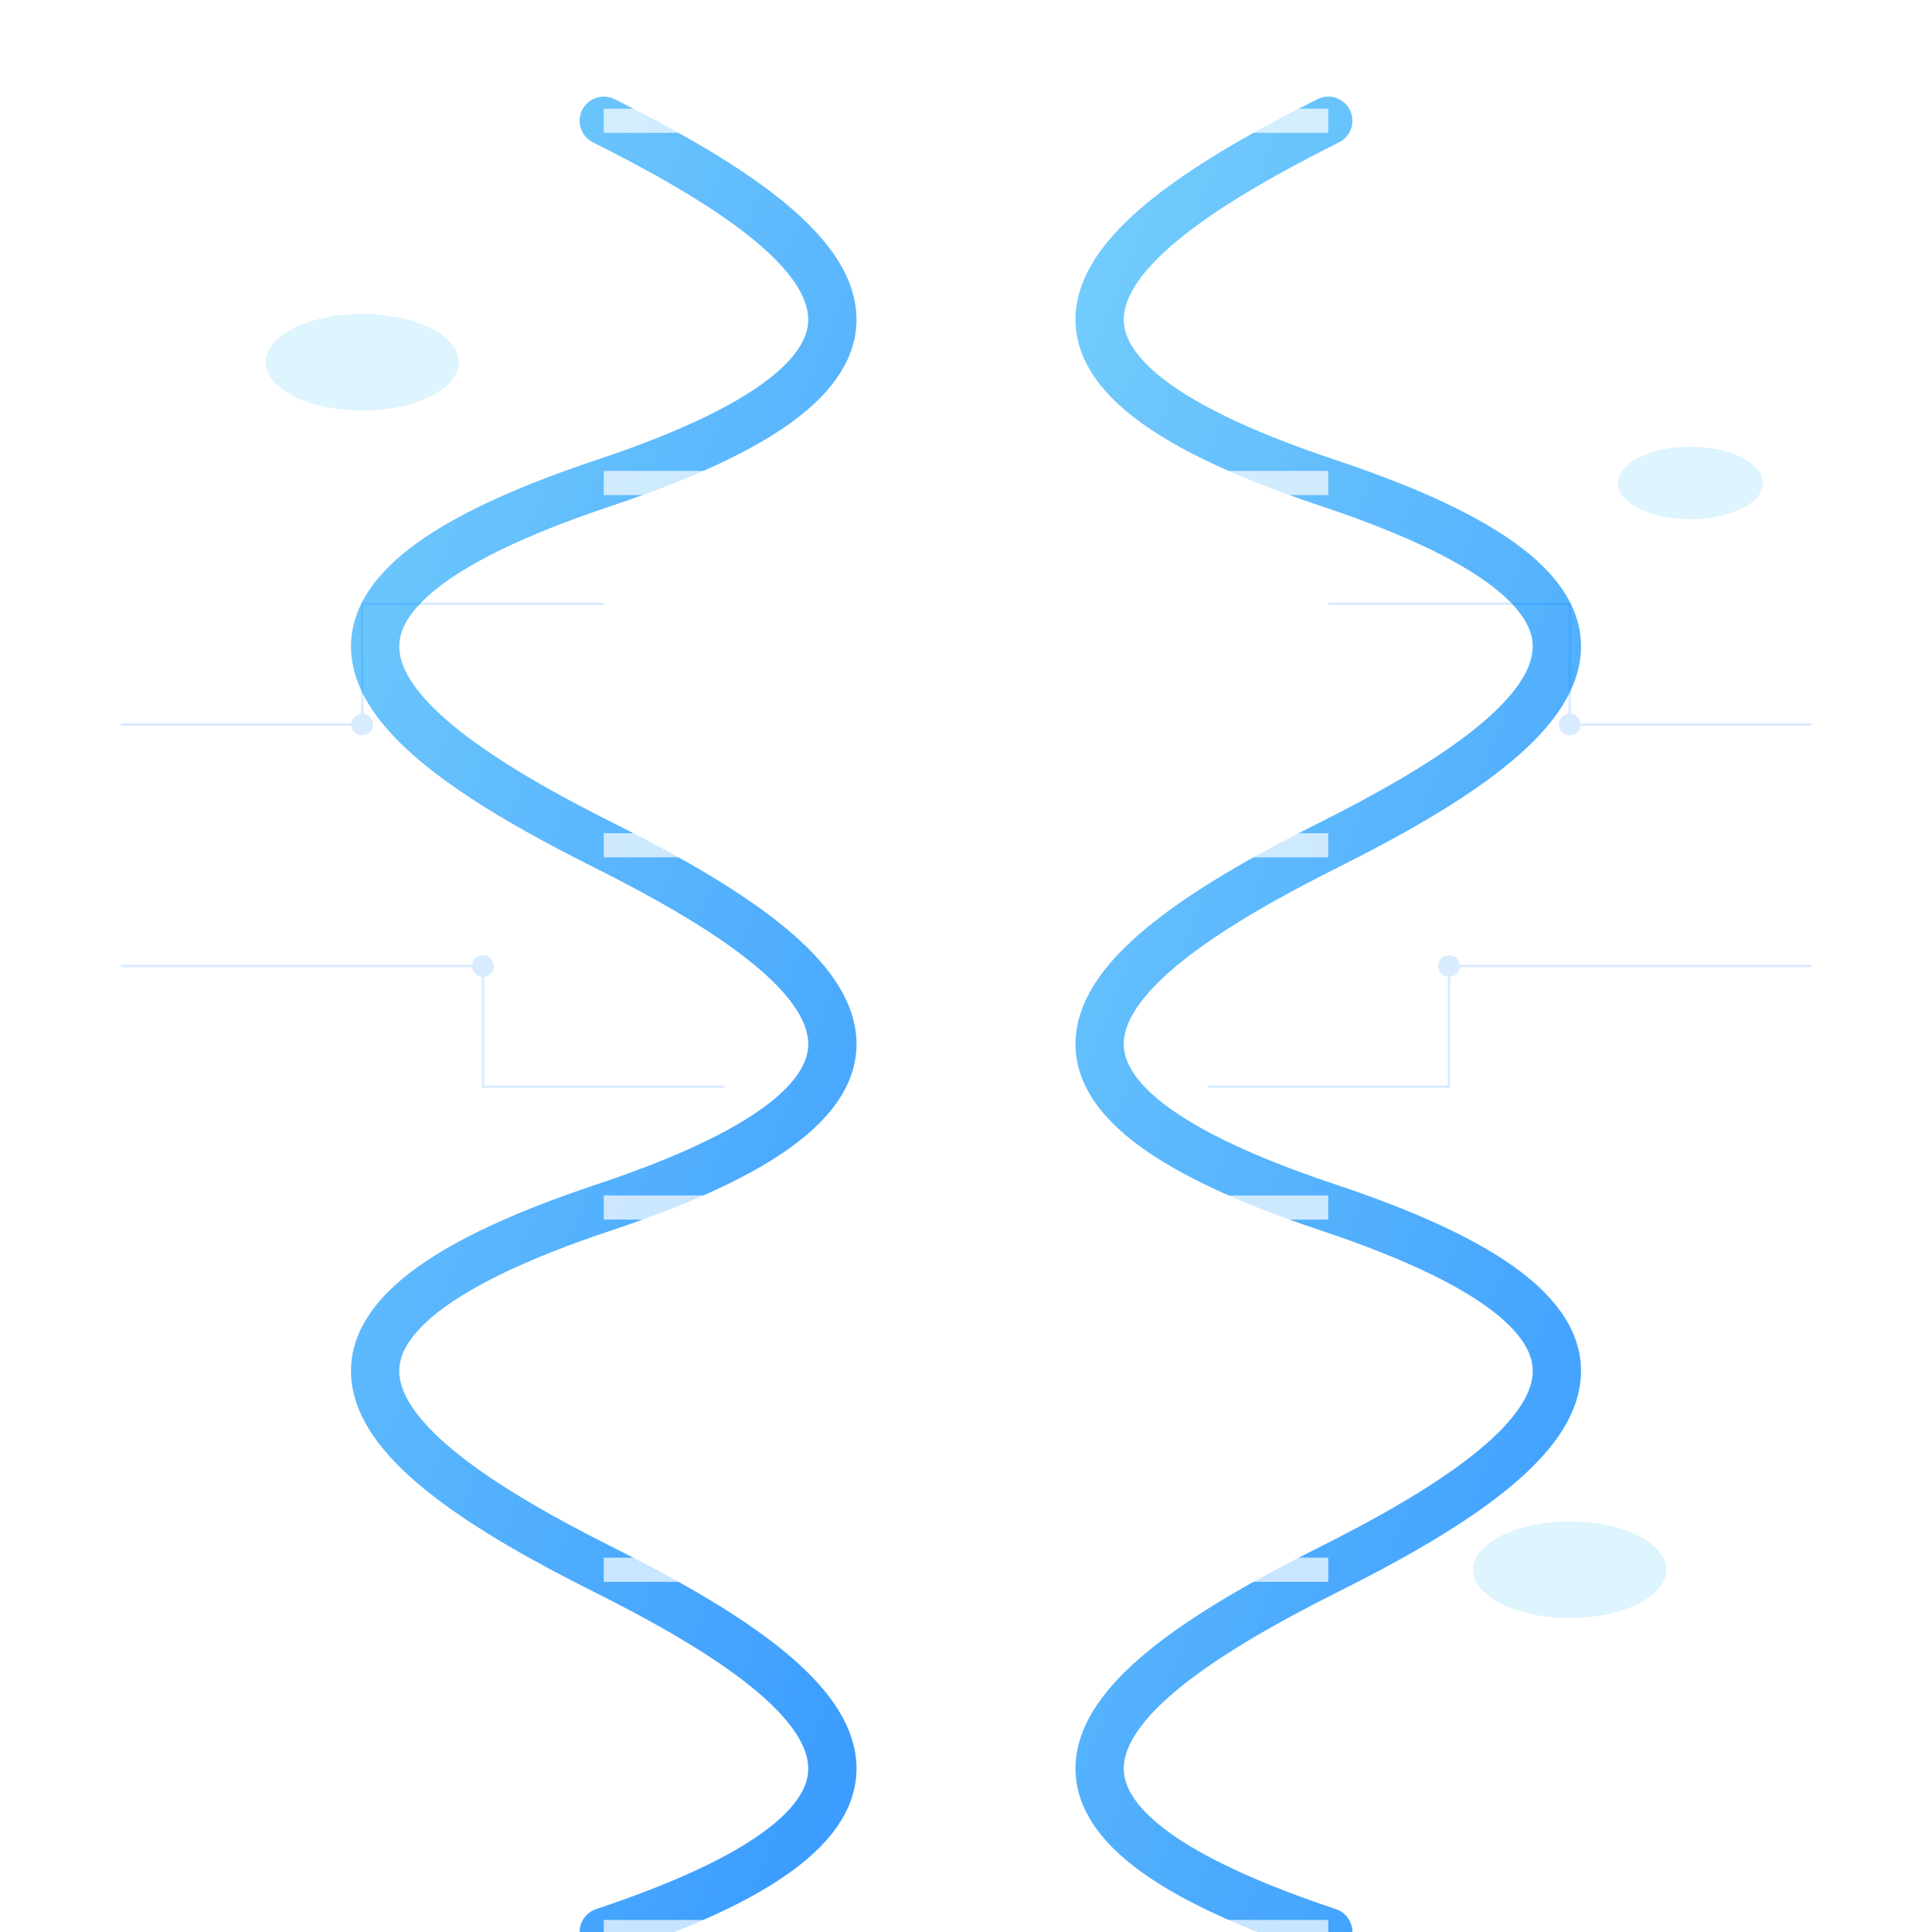 <?xml version="1.0" encoding="UTF-8"?>
<svg width="800px" height="800px" viewBox="0 0 800 800" xmlns="http://www.w3.org/2000/svg">
  <defs>
    <linearGradient id="blueGradient" x1="0%" y1="0%" x2="100%" y2="100%">
      <stop offset="0%" stop-color="#5AC8FA" stop-opacity="0.8"/>
      <stop offset="100%" stop-color="#007AFF" stop-opacity="0.8"/>
    </linearGradient>
    <filter id="glow" x="-20%" y="-20%" width="140%" height="140%">
      <feGaussianBlur stdDeviation="10" result="blur"/>
      <feComposite in="SourceGraphic" in2="blur" operator="over"/>
    </filter>
  </defs>
  
  <!-- Main DNA helix -->
  <g filter="url(#glow)">
    <!-- Left strand -->
    <path d="M 250,50 C 350,100 400,150 250,200 C 100,250 150,300 250,350 C 350,400 400,450 250,500 C 100,550 150,600 250,650 C 350,700 400,750 250,800" 
          fill="none" stroke="url(#blueGradient)" stroke-width="20" stroke-linecap="round"/>
    
    <!-- Right strand -->
    <path d="M 550,50 C 450,100 400,150 550,200 C 700,250 650,300 550,350 C 450,400 400,450 550,500 C 700,550 650,600 550,650 C 450,700 400,750 550,800" 
          fill="none" stroke="url(#blueGradient)" stroke-width="20" stroke-linecap="round"/>
    
    <!-- Connecting rungs -->
    <line x1="250" y1="50" x2="550" y2="50" stroke="rgba(255,255,255,0.7)" stroke-width="10"/>
    <line x1="250" y1="200" x2="550" y2="200" stroke="rgba(255,255,255,0.7)" stroke-width="10"/>
    <line x1="250" y1="350" x2="550" y2="350" stroke="rgba(255,255,255,0.7)" stroke-width="10"/>
    <line x1="250" y1="500" x2="550" y2="500" stroke="rgba(255,255,255,0.7)" stroke-width="10"/>
    <line x1="250" y1="650" x2="550" y2="650" stroke="rgba(255,255,255,0.7)" stroke-width="10"/>
    <line x1="250" y1="800" x2="550" y2="800" stroke="rgba(255,255,255,0.7)" stroke-width="10"/>
  </g>
  
  <!-- Circuit pattern background -->
  <g opacity="0.15" stroke="#007AFF" stroke-width="1">
    <path d="M 50,400 L 200,400 L 200,450 L 300,450" fill="none"/>
    <path d="M 750,400 L 600,400 L 600,450 L 500,450" fill="none"/>
    <path d="M 50,300 L 150,300 L 150,250 L 250,250" fill="none"/>
    <path d="M 750,300 L 650,300 L 650,250 L 550,250" fill="none"/>
    
    <!-- Circuit dots -->
    <circle cx="200" cy="400" r="4" fill="#007AFF"/>
    <circle cx="150" cy="300" r="4" fill="#007AFF"/>
    <circle cx="600" cy="400" r="4" fill="#007AFF"/>
    <circle cx="650" cy="300" r="4" fill="#007AFF"/>
  </g>
  
  <!-- Floating pills -->
  <ellipse cx="150" cy="150" rx="40" ry="20" fill="rgba(90, 200, 250, 0.2)" filter="url(#glow)"/>
  <ellipse cx="650" cy="650" rx="40" ry="20" fill="rgba(90, 200, 250, 0.2)" filter="url(#glow)"/>
  <ellipse cx="700" cy="200" rx="30" ry="15" fill="rgba(90, 200, 250, 0.2)" filter="url(#glow)"/>
</svg> 